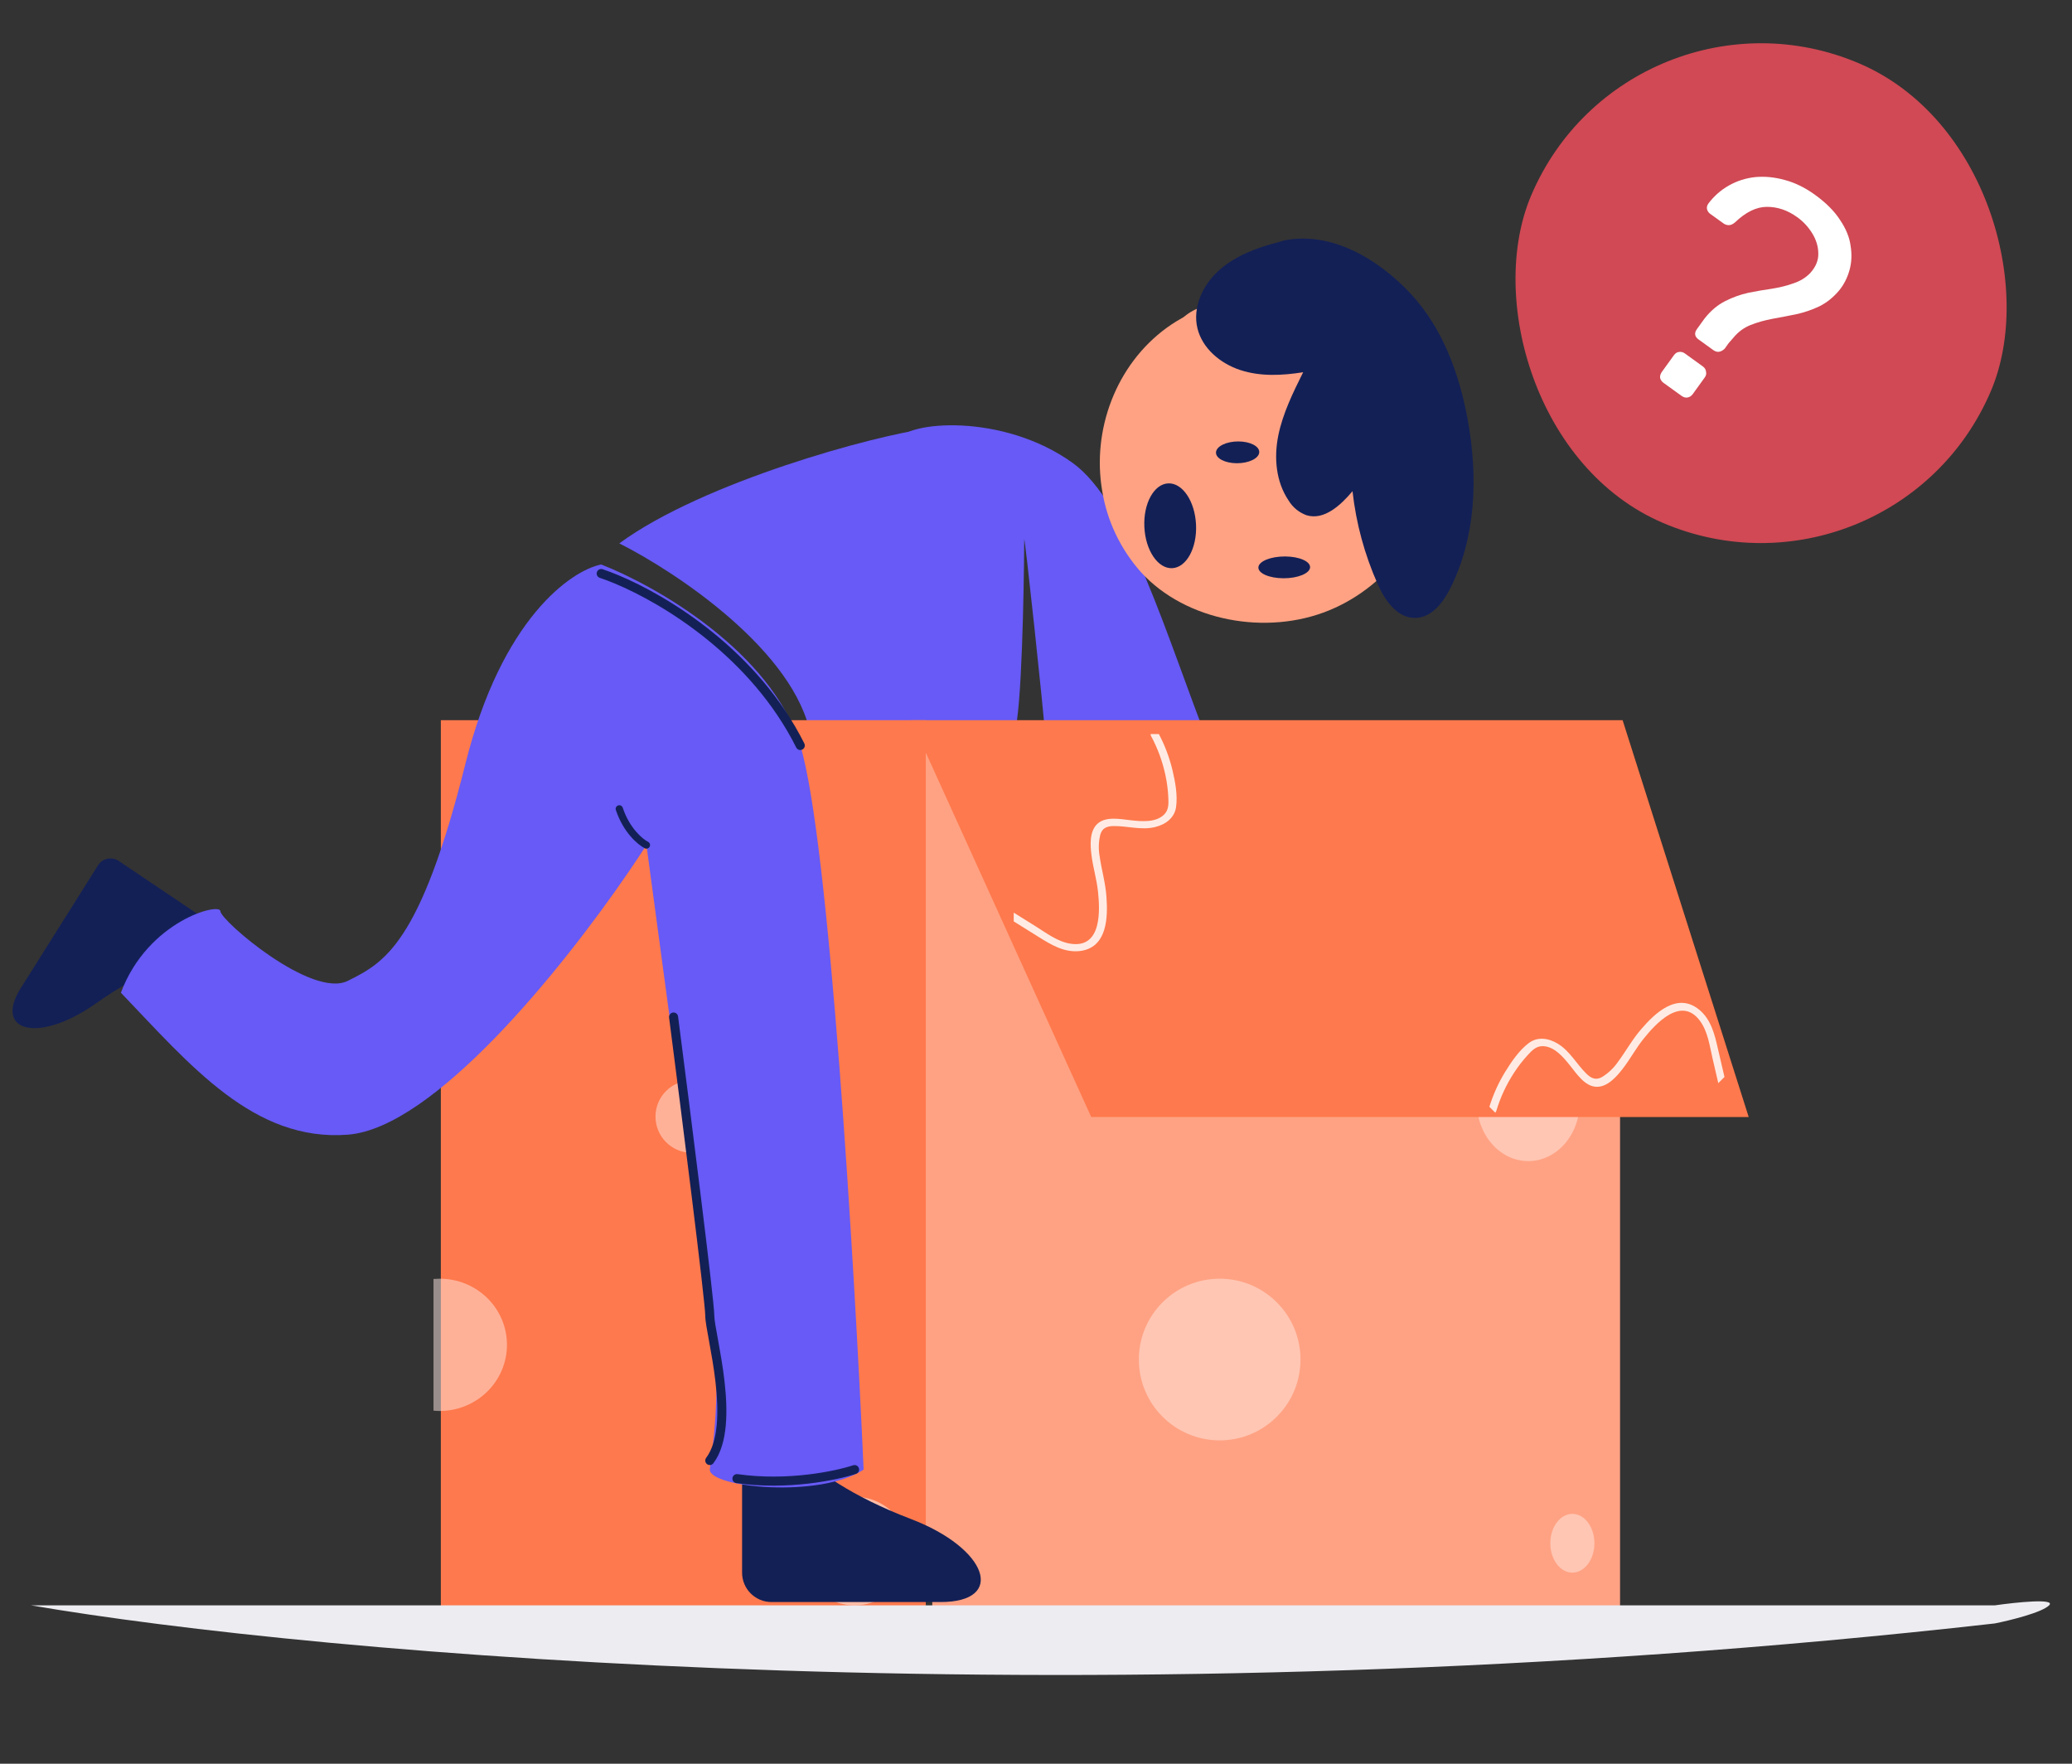 <svg width="141" height="120" viewBox="0 0 141 120" fill="none" xmlns="http://www.w3.org/2000/svg">
<rect x="0" y="0" width="141" height="120" fill="#333333" stroke="none"/>
<g clip-path="url(#clip0_2341_366)">
<path d="M69.193 49.089C68.12 50.74 65.058 50.821 62.357 50.145C62.352 48.772 60.33 31.375 61 30C61.669 28.625 68.265 28.086 73 31.5C76.787 34.231 79.379 43.298 82.329 50.836C79.641 53.591 71.099 50.452 71.096 49.766C71.094 49.08 69.697 36.046 69.699 36.732C69.701 37.281 69.632 46.114 69.193 49.089Z" fill="#675AF6"/>
<path d="M97.823 31.215C97.536 35.582 94.703 39.776 90.455 41.524C86.208 43.272 80.705 42.277 77.647 38.934C76.252 37.366 75.337 35.45 75.006 33.402C74.295 29.28 75.929 24.814 79.412 22.29C82.894 19.767 88.193 19.501 91.834 21.937" fill="#FFA283"/>
<path d="M82.749 30.77C82.719 31.18 83.354 31.515 84.166 31.518C84.978 31.521 85.661 31.192 85.691 30.782C85.721 30.372 85.087 30.037 84.275 30.034C83.462 30.031 82.779 30.36 82.749 30.77Z" fill="#132056"/>
<path d="M85.634 38.595C85.604 39.005 86.367 39.34 87.338 39.344C88.309 39.348 89.121 39.019 89.151 38.609C89.181 38.199 88.418 37.864 87.447 37.86C86.476 37.856 85.664 38.185 85.634 38.595Z" fill="#132056"/>
<path d="M79.856 23.99C78.963 22.835 80.863 20.21 83.67 20.815C85.531 21.217 84.774 23.515 83.304 24.238C82.904 24.494 82.454 24.666 81.983 24.743C81.511 24.821 81.028 24.802 80.565 24.688" fill="#FFA283"/>
<ellipse cx="79.632" cy="35.773" rx="2.888" ry="1.76" transform="rotate(87.267 79.632 35.773)" fill="#132056"/>
<path d="M86.971 16.482C85.505 16.862 84.058 17.408 82.952 18.396C81.846 19.384 81.141 20.911 81.485 22.334C81.813 23.695 83.031 24.728 84.403 25.178C85.776 25.628 87.256 25.552 88.68 25.326C87.992 26.712 87.296 28.117 86.989 29.627C86.683 31.137 86.824 32.787 87.698 34.066C87.974 34.523 88.404 34.873 88.915 35.058C90.118 35.418 91.241 34.365 92.039 33.42C92.281 35.604 92.861 37.74 93.759 39.756C94.251 40.86 95.096 42.082 96.34 42.042C97.416 42.008 98.18 41.025 98.658 40.09C100.459 36.565 100.582 32.435 99.879 28.569C99.312 25.444 98.177 22.32 95.982 19.968C93.787 17.616 90.581 15.712 87.377 16.361L86.971 16.482Z" fill="#132056"/>
<g opacity="0.5">
<path opacity="0.5" d="M63.438 60.108V78.631C62.64 78.824 61.819 78.92 60.994 78.917C58.347 78.917 55.808 77.911 53.936 76.119C52.063 74.328 51.012 71.898 51.012 69.365C51.012 66.831 52.063 64.401 53.936 62.609C55.808 60.818 58.347 59.812 60.994 59.812C61.819 59.812 62.64 59.912 63.438 60.108Z" fill="#8279F8"/>
<path opacity="0.5" d="M38.939 89.179C38.939 91.213 38.095 93.163 36.592 94.601C35.09 96.039 33.051 96.847 30.927 96.847C30.68 96.848 30.434 96.836 30.191 96.811V81.547C30.433 81.547 30.68 81.517 30.927 81.517C31.979 81.516 33.021 81.714 33.993 82.098C34.965 82.483 35.848 83.047 36.592 83.759C37.336 84.471 37.927 85.316 38.329 86.246C38.731 87.175 38.939 88.172 38.939 89.179Z" fill="#8279F8"/>
<path opacity="0.5" d="M39.801 64.769C41.364 64.769 42.633 63.556 42.633 62.059C42.633 60.562 41.364 59.349 39.801 59.349C38.236 59.349 36.97 60.562 36.97 62.059C36.97 63.556 38.236 64.769 39.801 64.769Z" fill="#8279F8"/>
<path opacity="0.5" d="M52.002 94.961C53.77 94.961 55.205 93.588 55.205 91.894C55.205 90.2 53.77 88.827 52.002 88.827C50.231 88.827 48.796 90.2 48.796 91.894C48.796 93.588 50.231 94.961 52.002 94.961Z" fill="#8279F8"/>
</g>
<path d="M55.184 50.107C54.141 44.327 46.055 38.94 42.143 36.97C47.881 32.766 59.603 29.607 63.081 29.169C64.124 29.695 63.225 43.757 64.312 50.107H55.184Z" fill="#675AF6"/>
<path d="M21.13 68.518C21.106 68.516 21.082 68.511 21.059 68.502L9.749 63.141C9.708 63.124 9.671 63.099 9.64 63.067C9.61 63.035 9.586 62.996 9.571 62.955C9.556 62.913 9.551 62.868 9.554 62.824C9.557 62.779 9.57 62.736 9.591 62.697C9.606 62.655 9.63 62.617 9.661 62.584C9.692 62.552 9.729 62.526 9.77 62.509C9.812 62.492 9.856 62.485 9.901 62.486C9.946 62.488 9.989 62.499 10.03 62.519L21.34 67.88C21.422 67.908 21.49 67.968 21.529 68.046C21.567 68.125 21.573 68.216 21.545 68.299C21.517 68.381 21.457 68.45 21.378 68.488C21.3 68.527 21.209 68.533 21.127 68.504L21.13 68.518Z" fill="#132056"/>
<rect width="46.802" height="60.349" transform="translate(63.442 49.328)" fill="#FFA283"/>
<path opacity="0.5" d="M76.97 58.051C79.17 58.051 80.956 56.098 80.956 53.689C80.956 51.28 79.17 49.328 76.97 49.328C74.767 49.328 72.984 51.28 72.984 53.689C72.984 56.098 74.767 58.051 76.97 58.051Z" fill="white"/>
<path opacity="0.5" d="M83.001 98C86.037 98 88.499 95.537 88.499 92.5C88.499 89.462 86.037 87 83.001 87C79.962 87 77.499 89.462 77.499 92.5C77.499 95.537 79.962 98 83.001 98Z" fill="#FFEBE4"/>
<path opacity="0.5" d="M104.001 79C105.932 79 107.5 77.209 107.5 75C107.5 72.791 105.932 71 104.001 71C102.067 71 100.5 72.791 100.5 75C100.5 77.209 102.067 79 104.001 79Z" fill="#FFEBE4"/>
<path opacity="0.5" d="M107 107C107.828 107 108.5 106.104 108.5 105C108.5 103.895 107.828 103 107 103C106.171 103 105.5 103.895 105.5 105C105.5 106.104 106.171 107 107 107Z" fill="#FFEBE4"/>
<path d="M63 51.194V104" stroke="#FFA283"/>
<path d="M74.258 76L62 49H110.419L119 76H74.258Z" fill="#FE794D"/>
<path d="M68.984 62.095V62.69C69.551 63.042 70.118 63.399 70.686 63.751C71.498 64.261 72.393 64.811 73.437 64.711C75.391 64.519 75.391 62.334 75.293 61.013C75.232 60.086 74.965 59.192 74.833 58.276C74.743 57.784 74.757 57.28 74.874 56.793C74.998 56.349 75.308 56.209 75.782 56.203C76.728 56.193 77.666 56.5 78.604 56.272C79.349 56.092 79.926 55.626 80.03 54.922C80.15 54.098 79.972 53.179 79.781 52.372C79.577 51.531 79.269 50.715 78.862 49.943H78.3C78.296 49.987 78.305 50.03 78.326 50.069C78.787 50.925 79.12 51.837 79.316 52.78C79.42 53.273 79.483 53.773 79.505 54.275C79.522 54.687 79.54 55.116 79.207 55.433C78.645 55.97 77.703 55.892 76.967 55.81C76.231 55.728 75.256 55.526 74.687 56.043C74.119 56.559 74.195 57.526 74.273 58.164C74.375 59 74.629 59.812 74.718 60.657C74.848 61.879 75.011 64.542 72.849 64.208C71.956 64.068 71.186 63.467 70.46 63.015L68.984 62.095Z" fill="#FFEBE4"/>
<path d="M116.93 73.696L117.351 73.276C117.199 72.626 117.05 71.973 116.897 71.322C116.684 70.386 116.441 69.365 115.631 68.698C114.114 67.452 112.569 68.997 111.704 70C111.091 70.698 110.648 71.519 110.094 72.261C109.809 72.672 109.443 73.019 109.016 73.281C108.615 73.507 108.297 73.386 107.958 73.055C107.281 72.393 106.835 71.513 106.01 71.012C105.356 70.612 104.619 70.533 104.047 70.958C103.38 71.456 102.857 72.231 102.421 72.937C101.97 73.676 101.611 74.47 101.353 75.304L101.75 75.701C101.784 75.673 101.808 75.636 101.821 75.594C102.1 74.663 102.51 73.783 103.038 72.977C103.313 72.555 103.621 72.157 103.961 71.786C104.24 71.483 104.531 71.167 104.991 71.178C105.768 71.195 106.379 71.917 106.841 72.496C107.303 73.074 107.85 73.906 108.618 73.943C109.385 73.98 110.015 73.242 110.411 72.736C110.93 72.073 111.325 71.319 111.859 70.659C112.631 69.703 114.399 67.704 115.692 69.469C116.224 70.199 116.343 71.169 116.537 72.001L116.93 73.696Z" fill="#FFEBE4"/>
<path d="M63 49H30V110H63V49Z" fill="#FE794D"/>
<path opacity="0.5" d="M34.499 91.498C34.499 92.692 34.017 93.837 33.158 94.681C32.3 95.526 31.134 96 29.92 96C29.779 96 29.639 95.993 29.5 95.979V87.018C29.638 87.018 29.779 87 29.92 87C30.521 86.999 31.117 87.116 31.673 87.341C32.228 87.567 32.733 87.899 33.158 88.316C33.584 88.734 33.921 89.23 34.151 89.776C34.381 90.322 34.499 90.907 34.499 91.498Z" fill="#FFEBE4"/>
<path opacity="0.5" d="M58.156 109.225C60.195 109.225 61.85 107.57 61.85 105.53C61.85 103.489 60.195 101.835 58.156 101.835C56.114 101.835 54.46 103.489 54.46 105.53C54.46 107.57 56.114 109.225 58.156 109.225Z" fill="white"/>
<path opacity="0.5" d="M37.218 59.959C39.257 59.959 40.912 58.305 40.912 56.264C40.912 54.224 39.257 52.57 37.218 52.57C35.176 52.57 33.522 54.224 33.522 56.264C33.522 58.305 35.176 59.959 37.218 59.959Z" fill="white"/>
<path opacity="0.5" d="M47.07 78.434C48.43 78.434 49.533 77.331 49.533 75.971C49.533 74.611 48.43 73.508 47.07 73.508C45.709 73.508 44.606 74.611 44.606 75.971C44.606 77.331 45.709 78.434 47.07 78.434Z" fill="#FFEBE4"/>
<path d="M50.499 107V100C50.499 98.895 51.408 98 52.513 98C53.21 98 53.865 98.366 54.355 98.861C55.509 100.025 57.909 101.795 61.971 103.343C67.251 105.354 68.466 109 64.014 109H52.499C51.395 109 50.499 108.104 50.499 107Z" fill="#132056"/>
<path d="M2.115 109.225H135.746C137.183 109.019 139.934 108.732 139.441 109.225C138.948 109.717 136.773 110.251 135.746 110.456C74.658 117.353 21.205 112.509 2.115 109.225Z" fill="#ECECF1"/>
<path d="M8.077 58.576L14.16 62.67C14.618 62.978 14.74 63.6 14.431 64.058L13.809 64.983C13.614 65.272 13.284 65.431 12.936 65.451C11.811 65.514 9.787 65.969 6.5 68.287C2.57 71.06 -0.583 70.186 1.534 67.041L6.672 58.873C6.973 58.395 7.609 58.261 8.077 58.576Z" fill="#132056"/>
<path d="M31.675 51.954C34.138 42.101 38.859 38.817 40.912 38.406C44.607 39.843 52.489 44.318 54.46 50.722C56.43 57.127 58.155 86.234 58.77 99.987C55.815 101.958 48.302 101.219 48.302 99.987C48.917 95.677 48.917 91.982 48.302 89.519L43.991 57.496C43.624 58.065 43.212 58.685 42.761 59.344C38.16 66.057 29.502 76.754 23.669 77.202C17.265 77.695 12.947 72.469 8.226 67.542C10.073 62.616 15 61.384 15 62C15 62.616 21.206 67.965 23.669 66.734C26.133 65.502 28.596 64.27 31.675 51.954Z" fill="#675AF6"/>
<path d="M58.154 99.987C56.923 100.398 53.597 101.096 50.149 100.603" stroke="#132056" stroke-width="0.616" stroke-linecap="round"/>
<path d="M46.143 69.157C46.121 68.989 45.967 68.87 45.798 68.891C45.63 68.913 45.511 69.068 45.532 69.236L46.143 69.157ZM48.055 99.187C47.953 99.323 47.98 99.516 48.116 99.618C48.252 99.72 48.445 99.692 48.547 99.556L48.055 99.187ZM45.532 69.236C45.943 72.418 46.559 77.251 47.072 81.412C47.328 83.493 47.559 85.405 47.726 86.858C47.894 88.325 47.993 89.295 47.993 89.519H48.609C48.609 89.249 48.503 88.229 48.338 86.787C48.171 85.332 47.94 83.418 47.683 81.337C47.17 77.174 46.554 72.34 46.143 69.157L45.532 69.236ZM47.993 89.519C47.993 89.7 48.026 89.954 48.073 90.243C48.12 90.539 48.186 90.894 48.258 91.287C48.402 92.076 48.574 93.029 48.688 94.019C48.802 95.009 48.858 96.025 48.774 96.938C48.69 97.856 48.468 98.637 48.055 99.187L48.547 99.556C49.059 98.875 49.298 97.963 49.387 96.994C49.477 96.021 49.416 94.959 49.3 93.948C49.183 92.936 49.008 91.965 48.864 91.176C48.791 90.78 48.727 90.433 48.681 90.146C48.634 89.853 48.609 89.645 48.609 89.519H47.993Z" fill="#132056"/>
<path d="M43.88 57.716C44.001 57.777 44.149 57.727 44.21 57.606C44.271 57.484 44.222 57.336 44.1 57.275L43.88 57.716ZM42.377 54.955C42.334 54.826 42.194 54.757 42.065 54.8C41.936 54.843 41.866 54.982 41.909 55.111L42.377 54.955ZM44.1 57.275C43.749 57.1 42.849 56.372 42.377 54.955L41.909 55.111C42.422 56.649 43.41 57.481 43.88 57.716L44.1 57.275Z" fill="#132056"/>
<path d="M41.009 38.73C40.848 38.676 40.673 38.763 40.62 38.925C40.566 39.086 40.653 39.26 40.814 39.314L41.009 38.73ZM54.184 50.86C54.26 51.012 54.445 51.074 54.597 50.998C54.749 50.922 54.811 50.737 54.735 50.585L54.184 50.86ZM41.931 39.407L42.05 39.122L41.931 39.407ZM40.814 39.314C41.11 39.413 41.446 39.538 41.813 39.691L42.05 39.122C41.67 38.965 41.321 38.834 41.009 38.73L40.814 39.314ZM41.813 39.691C45.186 41.093 51.121 44.735 54.184 50.86L54.735 50.585C51.581 44.277 45.497 40.555 42.05 39.122L41.813 39.691Z" fill="#132056"/>
<rect x="110.863" y="-2.354" width="33.997" height="33.997" rx="16.998" transform="rotate(23.07 110.863 -2.354)" fill="#D04954"/>
<path d="M115.574 23.086C115.461 23.005 115.39 22.906 115.36 22.789C115.339 22.66 115.374 22.533 115.464 22.409C115.554 22.284 115.644 22.159 115.734 22.034C115.825 21.909 115.915 21.784 116.005 21.659C116.417 21.14 116.879 20.751 117.389 20.492C117.898 20.233 118.425 20.043 118.968 19.922C119.524 19.81 120.066 19.716 120.595 19.642C121.132 19.555 121.62 19.432 122.058 19.273C122.508 19.123 122.884 18.891 123.187 18.577C123.561 18.163 123.744 17.726 123.736 17.264C123.736 16.789 123.601 16.331 123.331 15.889C123.061 15.447 122.72 15.077 122.308 14.78C121.646 14.302 120.951 14.067 120.224 14.074C119.518 14.078 118.797 14.432 118.062 15.136C117.916 15.258 117.777 15.32 117.644 15.319C117.512 15.318 117.389 15.277 117.277 15.196L116.377 14.547C116.265 14.466 116.192 14.357 116.159 14.219C116.138 14.089 116.172 13.962 116.263 13.838C116.645 13.334 117.109 12.928 117.655 12.619C118.2 12.31 118.793 12.12 119.433 12.05C120.085 11.989 120.752 12.052 121.433 12.24C122.136 12.424 122.825 12.759 123.5 13.246C124.262 13.796 124.835 14.371 125.219 14.971C125.624 15.568 125.863 16.158 125.936 16.742C126.03 17.323 126.003 17.873 125.855 18.394C125.708 18.914 125.473 19.372 125.15 19.766C124.752 20.238 124.303 20.598 123.802 20.845C123.31 21.079 122.792 21.256 122.249 21.377C121.715 21.486 121.175 21.59 120.628 21.689C120.103 21.785 119.601 21.927 119.124 22.114C118.668 22.299 118.284 22.581 117.97 22.963C117.859 23.091 117.747 23.22 117.635 23.348C117.545 23.473 117.455 23.598 117.365 23.723C117.241 23.843 117.114 23.913 116.985 23.933C116.856 23.954 116.723 23.915 116.585 23.816L115.574 23.086ZM113.206 26.051C113.081 25.961 113.002 25.847 112.969 25.709C112.957 25.567 112.996 25.434 113.086 25.309L113.911 24.166C114.001 24.041 114.111 23.968 114.24 23.947C114.39 23.923 114.528 23.956 114.653 24.046L115.871 24.925C116.008 25.024 116.083 25.144 116.095 25.286C116.128 25.424 116.1 25.555 116.01 25.68L115.185 26.823C115.095 26.948 114.974 27.023 114.824 27.047C114.695 27.068 114.562 27.029 114.424 26.93L113.206 26.051Z" fill="white"/>
</g>
<defs>
<clipPath id="clip0_2341_366">
<rect width="140" height="120" fill="white" transform="translate(0.5)"/>
</clipPath>
</defs>
</svg>
